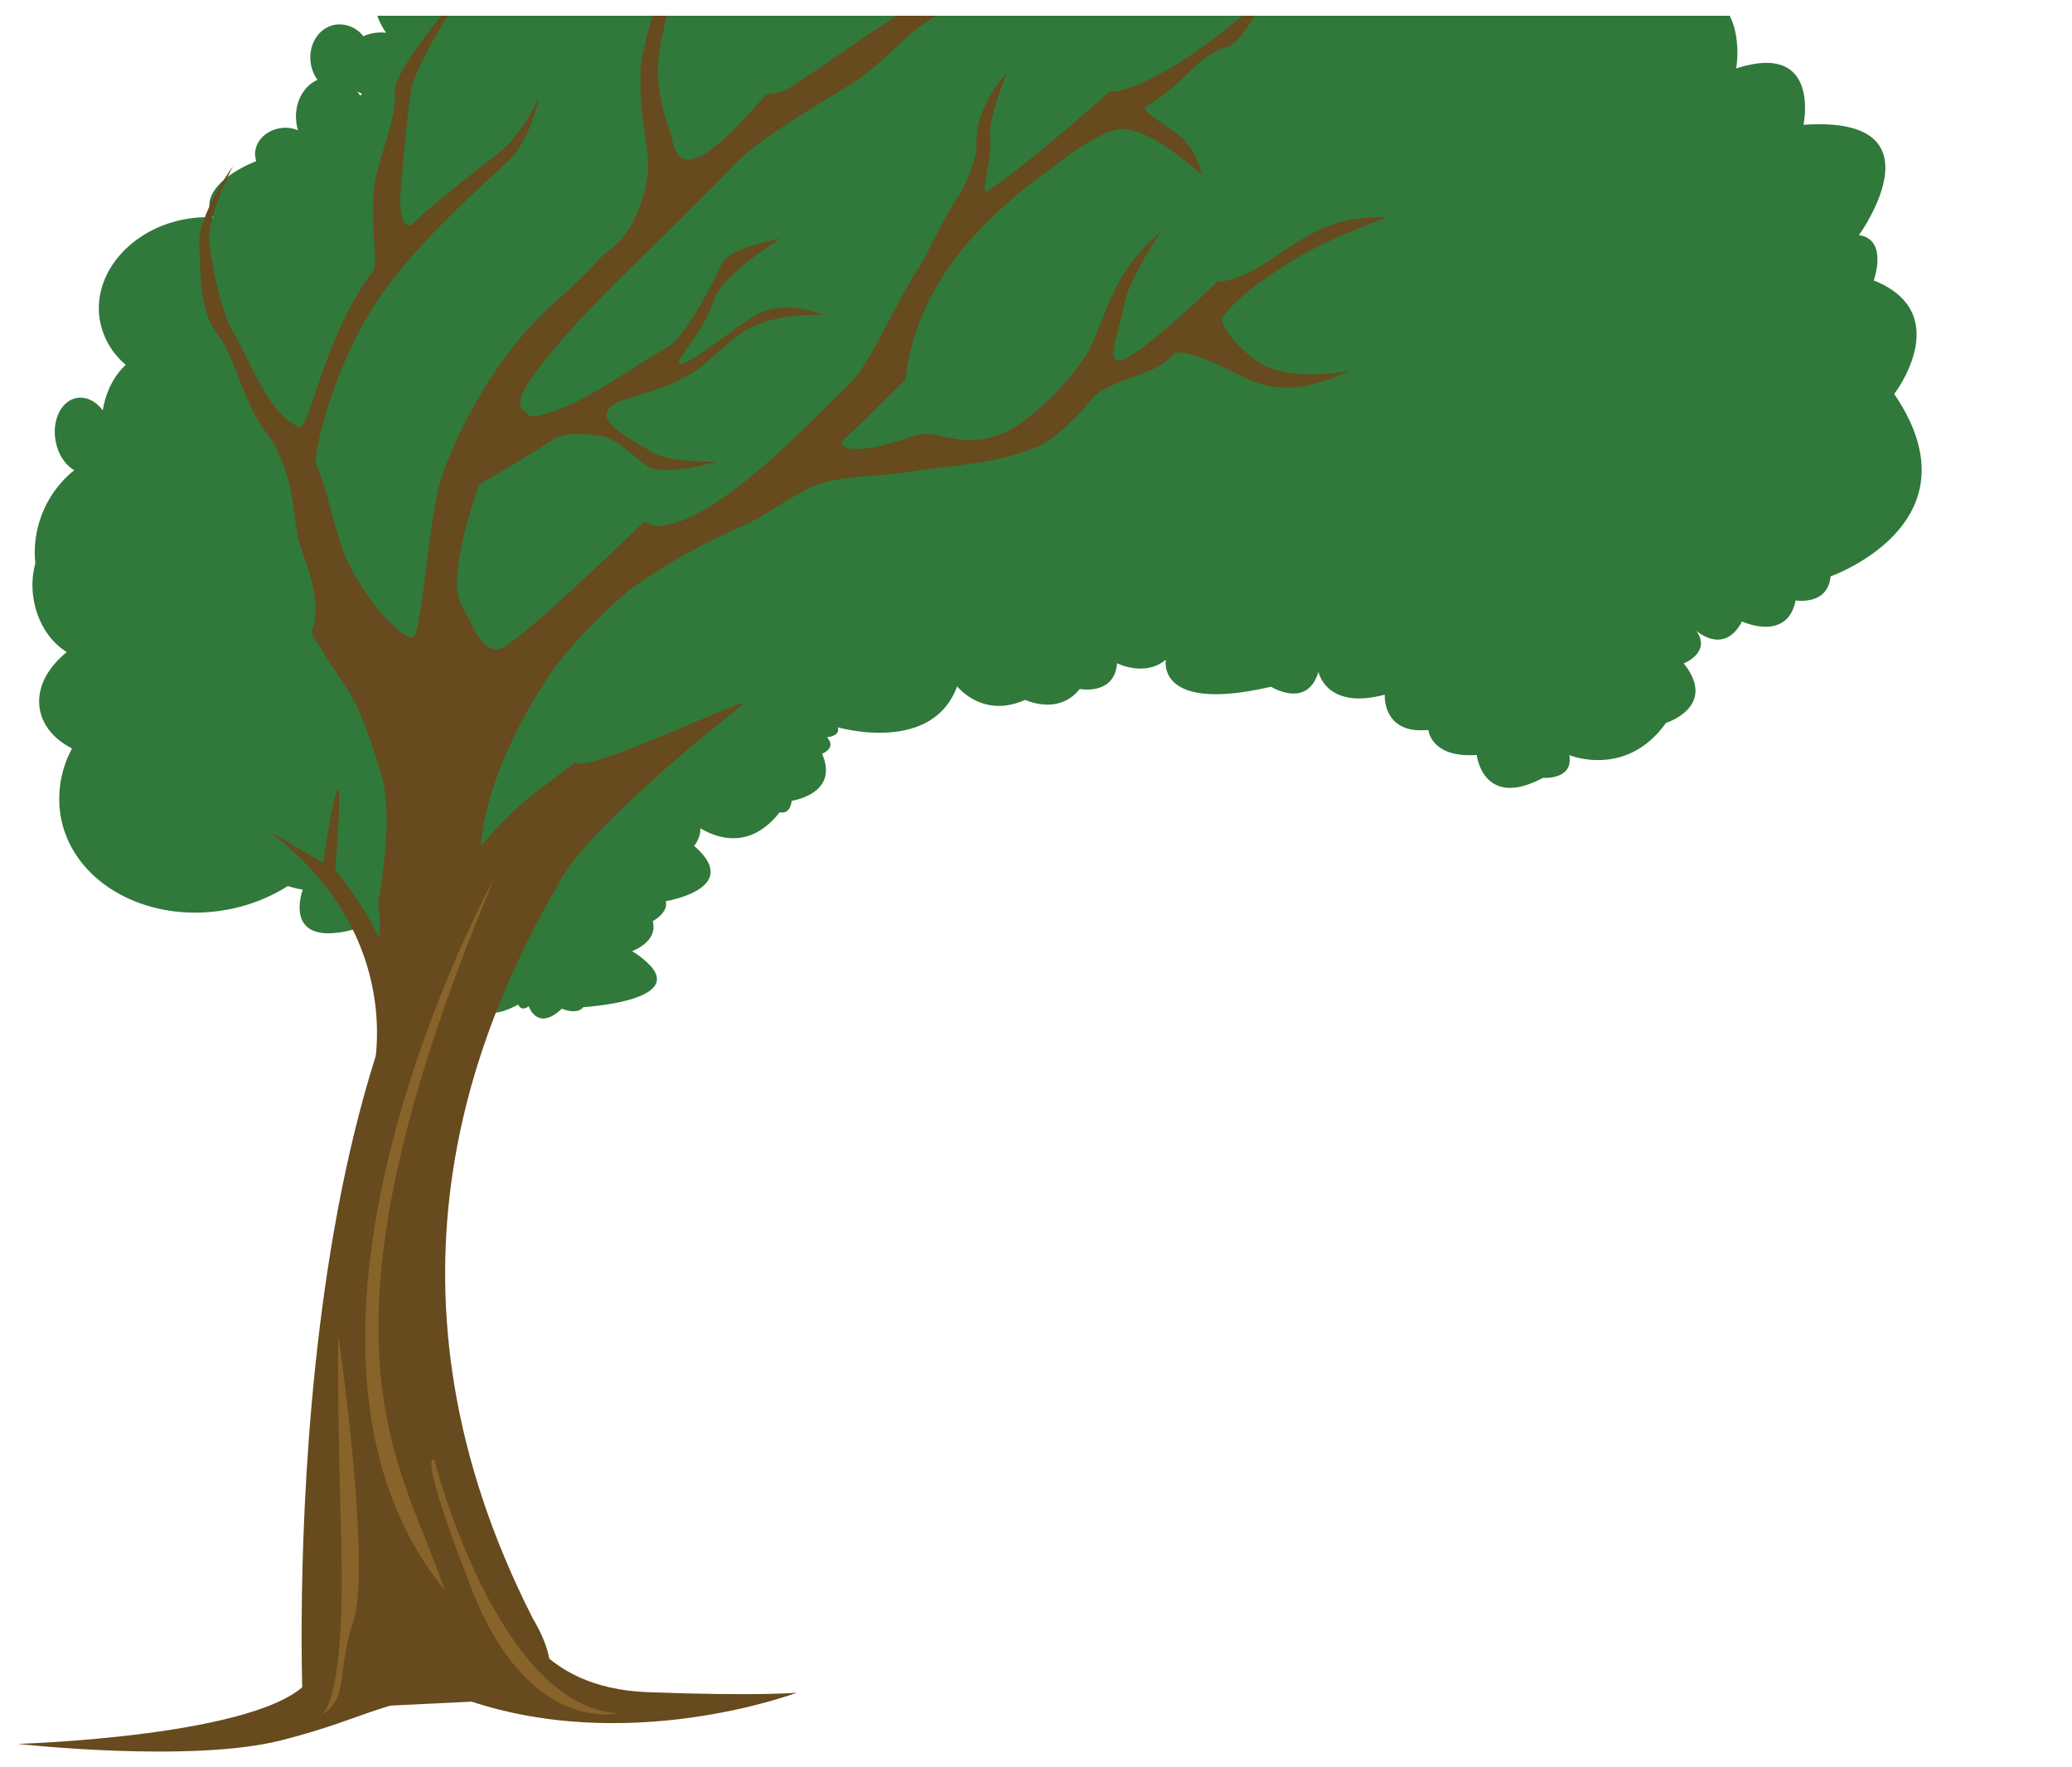 <svg id="b18794f2-ddb6-4e28-a52e-760509eb0aa3" data-name="Layer 1" xmlns="http://www.w3.org/2000/svg" xmlns:xlink="http://www.w3.org/1999/xlink" width="900.05" height="767.69" viewBox="0 0 900.05 767.69">
  <defs>
    <style>
      .fb9d698f-5d00-4add-b7d3-2a01e8d89fa5 {
        fill: none;
      }

      .b85ea53c-0c4c-4c4d-a213-2b9e9712633c {
        clip-path: url(#fda3e9be-a70c-4276-aaff-f8544159613a);
      }

      .efe5ee58-c67a-44dd-9443-a44b23f0b031 {
        fill: #31783b;
      }

      .a37404bd-fa04-4137-a26f-3213dbf3700c {
        fill: #674a1d;
      }

      .aafa257b-be02-4e88-b814-b610996a0f20 {
        fill: #88632a;
      }
    </style>
    <clipPath id="fda3e9be-a70c-4276-aaff-f8544159613a">
      <rect class="fb9d698f-5d00-4add-b7d3-2a01e8d89fa5" x="8.03" y="6.85" width="884" height="754"/>
    </clipPath>
  </defs>
  <g class="b85ea53c-0c4c-4c4d-a213-2b9e9712633c">
    <g>
      <path class="efe5ee58-c67a-44dd-9443-a44b23f0b031" d="M822.82,171.14s26.95-35-8.89-49.33c0,0,6.43-17.82-6.44-19.68,0,0,37.91-52.13-24.08-47.92,0,0,7.74-36.44-29.24-24.48,0,0,7.32-40.19-32.87-34.87,0,0,12.58-30.28-11.29-40.24,0,0,6.15-41.19-26.87-45.82,0,0,17.65-36.63-24.6-52.57,1.24-2.6,2.48-5.16,3.62-7.77-.7-.11-1.39-.23-2.1-.29,1.3-2.16.92-4.76-3.79-7.53h0c.22-.27,35.09-44.4-11.17-55.26.1-.3.2-.57.28-.82a8.46,8.46,0,0,0-1,.64,100.57,100.57,0,0,0-17.74-2.1,16.21,16.21,0,0,1,2.45-2.72A19.22,19.22,0,0,1,625.3-217q-3.63-.1-7.63,0a9.36,9.36,0,0,1-2.58-3.2,7.71,7.71,0,0,1-.38-.85,35.21,35.21,0,0,0-3.84,5.54,11.24,11.24,0,0,0-1.09-5.61c-2.93,4-4.93,9.3-8.23,13.51-4.57,5.84-8.55,2.22-7.47-3.77.39-2.18.85-4.38,1.34-6.58l-.24.06c-2.37,1-5.1,5-7.41,10.29-.89-3.69-2.7-5.3-5.14-3.86s-5,5.65-6.9,11a5.6,5.6,0,0,0-2.45-3.09,63.35,63.35,0,0,1-2.13,11.41c-1.88,6.9-8.59,11.3-10.62,8.1-1.44-2.27-2.32-5.49-3.2-8.7-.12.1-.23.16-.35.27-2.46,2.19-4.44,6.69-5.52,11.89a6.06,6.06,0,0,0-1.35-1c-2.36,3.73-6,6-7.89,5l-.21-.14a28,28,0,0,0-2.33,8.54,5.16,5.16,0,0,0-5.55,0,118.67,118.67,0,0,1-6.06,15.64c-3.22,6.61-8.76,8.89-10.24,4.32a39.92,39.92,0,0,1-1.38-9.82c-1.3,1.3-2.63,2.57-4.1,3.79-5.79,4.83-7.65-2.65-4.48-9.8.88-2,1.84-3.92,2.86-5.82-.83-.94-1.35-2.59-1.34-5.25,0-.3,0-.61,0-.92-2.81,4.06-5.69,8-8.77,11.65-3.73,4.41-7.85,3.38-7.75-1.39.15-6.42,2.3-12.6,5.39-18.69-1.16-.58-1.87-2-1.78-4A35.16,35.16,0,0,1,500-201.12c-1.38-.16-3.62,1.48-6.17,4.3,1.2-4.27,1.3-7.35-.13-7.91s-4,1.53-6.92,5.15c.8-3.74.7-6.37-.52-7a20.72,20.72,0,0,1-1.95,3.38,74.87,74.87,0,0,1-15.94,22.32c-6.94,6.83-10.58-.85-4.07-10.23a52.64,52.64,0,0,0,3.81-6.41c-2.81,2.92-5.85,3.53-7,1.5a11.92,11.92,0,0,1-4.17.61c-1.86,2.34-3.83,3.5-5.4,3.55a23.84,23.84,0,0,1-3.82,5.16c-.39,1.85-.72,3.54-1.05,4.91-2.56,11-14,15.79-11.9,5.22.25-1.28.49-2.51.72-3.73-2.72,2.09-5.36,2.36-5.75-.58-1.16-.81-2.57-.67-4.09.64a14,14,0,0,0-3.26,4.71c-1.09,3.36-2.14,6.71-3.24,10.08-2.74,8.5-9.78,10.5-11.34,6.76-.28-.69-.52-1.43-.77-2.15a5.41,5.41,0,0,0-1.27.64c-1.15,5.45-2.45,11.12-6.14,16.24-3.24,4.5-5.55,5.83-7.57,6.09a16.85,16.85,0,0,1-4.5,9.66,41.93,41.93,0,0,1-6.94,6.07c-2.91,11.45-12.14,24.58-20.7,27.47-3.13,1.06-4.56-1.23-4.4-4.5a30.35,30.35,0,0,0-2.56,4.38c-.25,1.38-.54,2.78-.89,4.23-1.77,7.2-8,13.71-11.12,10.14-.61-.67-10.64,9-13.17,8.78-3.75-.36-4.59-4-4.52-8.64-2,1.71-4.11,2.2-5.52.6l-.18-.23a30.27,30.27,0,0,0,2.36-8.38,28.83,28.83,0,0,0,9-.18c12.05-2.12,20.56-11,19-19.9a14,14,0,0,0-7-9.46,14,14,0,0,0,3-11.43,13.62,13.62,0,0,0-14-11.46c-3.08-6.17-8.19-10-13.2-9.08-6.82,1.2-10.87,10.57-9.05,20.93a29,29,0,0,0,1.13,4.34,11.09,11.09,0,0,0-8.4-2,11,11,0,0,0-6.86,4.25,23.62,23.62,0,0,0-4.33.34c-14,2.47-23.19,17.2-20.43,32.9.08.45.17.91.27,1.36-.16.28-.33.57-.49.87a28.44,28.44,0,0,0-2.87.35A26.57,26.57,0,0,0,250-77.53l-.43,0a13.67,13.67,0,0,1,1.75-7.37,5.37,5.37,0,0,0-.93.42c-2,1.19-4.16,4.07-6,7.81a25.25,25.25,0,0,0-2.81,1c-1.29-1.22-2.94-1.31-4.8,0a13.9,13.9,0,0,0-3.52,4.14c-14.29,1.83-26,11.83-28.12,25.41a28,28,0,0,0-.22,6.7,16.28,16.28,0,0,0-6,5.72c-.28-.42-.55-.83-.84-1.22l-.35.6a18.27,18.27,0,0,1-4.18,5.1,21.52,21.52,0,0,0-12-1.34c-13.24,2.33-21.79,16.67-19.08,32a31.49,31.49,0,0,0,5.26,12.8,18.74,18.74,0,0,0-9.9,1.51,13,13,0,0,0-12.29-5c-7.23,1.27-11.92,8.94-10.48,17.13a16.68,16.68,0,0,0,2.85,6.82c-6.62,2.92-10.56,11-9,19.67a20.5,20.5,0,0,0,.54,2.25,13.93,13.93,0,0,0-8-.9c-6.82,1.2-11.52,6.88-10.5,12.68A8.53,8.53,0,0,0,111.3,70C98.14,75.3,89.78,83.29,91.07,90.62a9.14,9.14,0,0,0,1.66,3.8,52.73,52.73,0,0,0-11.94.73c-24.18,4.25-40.92,24-37.38,44.13a32.67,32.67,0,0,0,11.23,19.19c-5.12,4.71-8.68,11.72-10,19.8-2.94-3.93-7.11-6.12-11.27-5.39-6.69,1.17-10.82,9.47-9.23,18.52,1,5.84,4.19,10.56,8.1,12.86a46,46,0,0,0-16.9,40.49,36.2,36.2,0,0,0-.67,15.87C16.41,270.74,22,279,29.05,283.25c-8.62,6.9-13.32,15.94-11.75,24.87,1.28,7.26,6.48,13.17,14,17a45.9,45.9,0,0,0-4.93,29.49c5,28.53,37.1,46.73,71.65,40.66a74.46,74.46,0,0,0,27-10.38,43.66,43.66,0,0,0,6.51,1.56s-10.43,27.59,26,16.2c0,0,3.71,14.68,18.37,12.11,1.79,1.79,4.27,1.75,7.49-2a5,5,0,0,1,1.27-1.07h0s1.82,5.73,6.76,2.1c0,0-2.93,17.29,8.64,18a3.7,3.7,0,0,0,1,0,21.13,21.13,0,0,0,6.73-1.43s-2.16,16.6,17.3,6c0,0,1.15,3.27,4.61.74,0,0,3.63,11.22,14.33,1.06,0,0,6.6,2.89,9.37-.68,0,0,42.2-2.39,29.61-17.43h0a37.28,37.28,0,0,0-8.47-6.9s11.45-3.94,9-13c0,0,7-3.76,5.63-8.68,0,0,33.83-5.5,12.37-24,0,0,3-3.85,2.67-7.68,8.62,5.07,22.21,8.66,34.53-7,0,0,4.36,1.56,5.16-4.93,0,0,20.84-2.95,13.2-20.44,0,0,6.47-2.46,2.12-7.16,0,0,6-.44,4.7-4.35,0,0,40.95,12,51.84-17.8,0,0,11.07,14.25,29.51,5.9,0,0,14.54,7,23.73-4.72,0,0,15.24,2.91,16.23-11.2,0,0,12,6.15,21.22-1.53,0,0-4.6,23.39,45.69,11.74,0,0,15.75,9.89,20.58-6.5,0,0,3.22,16.81,28.8,9.95,0,0-1.17,17.41,18.94,15.31,0,0,1.1,12.32,21,10.88,0,0,2.72,23.86,28.79,9.95,0,0,13.35,1,11.44-9.88,0,0,24.68,10.27,42-14,0,0,22.64-7.06,7.7-25.83,0,0,12.15-4.68,5.44-14.23,0,0,12,11,19.87-4,0,0,19.61,9.18,23.3-9.13,0,0,14,2.37,15.17-10.43C795.32,250.29,861,227.27,822.82,171.14ZM156.45,41.53a19.78,19.78,0,0,0-1.3-1.81,15.49,15.49,0,0,0,2.14,1Q156.87,41.16,156.45,41.53Z"/>
      <g>
        <path class="a37404bd-fa04-4137-a26f-3213dbf3700c" d="M223.18,698.57s9.3,34.68,58.22,36.49,64.78.21,64.78.21-74.33,28.18-145.91,2.31c-30.84-1.46-39,8.55-78.33,18.45s-114.19,1.5-114.19,1.5,107.41-3.2,126.46-27.64S223.18,698.57,223.18,698.57Z"/>
        <g>
          <path class="a37404bd-fa04-4137-a26f-3213dbf3700c" d="M520.32-167.44c-14.07,3.37-17,5.29-15.59,2.72,1.93-3.48,11.6-11.58,17.62-20.37,6.29-9.19,11.65-17.43,14.18-21.78,3.51-6,.16-11.9,11.49-19.25,12.32-8,38.55-16.81,38.55-16.81a115.4,115.4,0,0,0-25.65,6.27c-10.91,4.23-22,4.36-24.44,16-.46,2.18-10.15,21.28-20.38,34.53-6.52,8.43-15.36,14.89-18.06,15.43-5.36,1.07-7.46-11.82-12.5-24.89-4.16-10.79-26.3-19-26.3-19s14.13,8,19.1,19.59c5.53,12.88,10,23.42,10,30-.1,17.26-16,31.31-18.35,34.8-5.5,8.05-17.86,15.46-23.63,24-11.14,16.41-15.9,34.3-26.82,50.36-.86,1.28-7.46,12.66-12.68,10.73-8.18-3-15.73-21.21-13.67-28,3.72-12.26,2.8-39,2.8-39s-8.2,31.92-9.08,41.4c-1,10.52,7.52,19.33,12.61,29.25,6.67,13-2.32,20.86-.54,27.64,3.93,15-17.83,25.9-22.08,28.92-5.81,4.13-31.14,21.51-34.68,23.52S332.9,41,332.9,41s-15.27,17.47-20.79,21.4c-2.85,2-16.61,15.29-20-1.22-1.17-5.75-7-16.84-6.18-34.18.67-14.1,12.56-53,21.3-63.54C311-41,322.12-58.67,333.62-61.08c8.33-1.75,29-10.25,29-10.25s-21.83,4.49-30.55,4.54c-7,0-21.53,16.49-22.25,11.88-1.92-12.18,11.79-38.51,21.11-51.64,12.84-18.1,35.44-24.52,49.05-33.2,10.4-6.63,29.49-31.07,29.49-31.07s-10.77,11.26-33.36,25.39c-16.09,10.06-40.84,24.77-39.5,15.52,3.69-25.49,9.72-28.94,13.63-38.17s6.33-37.75,10.22-47.13c8.21-19.83,24.3-37,24.3-37s-16.38,15.78-22.93,24.14c-7.55,9.64-12.41,40.74-18.17,57.45-5.4,15.62-9.24,16.8-14.47,30.45-1.6,4.19-3.38,4.69-3.38,4.69s3.29,8.65.3,17.63C320.16-100,303.27-66.1,302.52-55.22c-.74,10.63-7.1-1.24-11.46,1.17-2.54,1.41-11.5-8.76-18.84-16.5-8.86-9.34-5.83-28.77-5.83-28.77s-5.17,8.89-2.33,23.92c2.75,14.5,29.58,28.92,31,31.69,2.79,5.58-4.59,10.3-4.31,13.06,1.4,13.54-12,48.32-12.47,60.93-.86,25.6,5.59,35.91,2.33,50.16-5.4,23.65-16.45,28.06-19.41,31.21a255.91,255.91,0,0,1-18.79,18.47c-33.34,28.73-49.88,73.13-51.61,80.72-5.69,24.92-7.68,64.62-11.51,66-2.84,1-16.43-9.72-27.77-31.94-5.86-11.49-8.72-31-14.22-43.14-1.5-3.31,7.5-45.5,30.17-76.27,16.51-22.41,38.46-41.66,53.12-55.39,10-9.38,13.47-27.62,13.47-27.62s-6.74,15.36-17.1,23.62c-11.3,9-31.14,24.3-36.74,30.33-3.59,3.86-7.32-.06-6.12-14.38.85-10.26,3.18-37.38,4.81-44.19C182.27,23.66,205-9.38,205-9.38s-34.36,39.66-33.46,48.84c1.18,12-8.25,31.64-9.09,42.59-1.5,19.6,2.07,32.38-.6,36-21.74,29.13-27.25,68.88-31.76,67.38C117,181,108,155.37,100.71,143.24c-4.65-7.75-9.5-31.83-9.84-38.82C90.31,93,101.19,72.16,101.19,72.16s-15.44,21.37-14.6,34.48c.64,10-.3,27.84,7.57,38S106.32,175.81,115,187c13.53,17.35,12.32,39.8,14.78,47.87,2.67,8.77,10.91,27.13,5.53,39.64,15.12,27.76,17.55,19.91,30.23,61.52,4.48,14.69,2.05,36.38-1.32,57.21A41.57,41.57,0,0,1,165,404a532.81,532.81,0,0,0,.32,61c8.94-3.74,17.62-8.76,25.55-12.71a38.92,38.92,0,0,1,18.41-3.61c-4.29-30.68-3.68-45-.22-82.88,1.84-20.21,12.09-45.66,28.57-71.1,11.55-17.84,35.79-38.52,35.79-38.52s22.36-16.41,48.63-27.45c8.52-3.59,20.63-12.65,30.45-17.1,11.91-5.41,25.65-4,44.48-7,17.79-2.81,36.64-3,54.72-11.1,5.28-2.37,15.32-11.12,22-19.59,7.37-9.36,28.72-10.77,35.19-19.39,3.3-4.4,17.65,2.4,31.58,9.43a41.54,41.54,0,0,0,26.13,3.67c9.52-1.68,19.81-6.65,19.81-6.65s-26.82,5.81-40.76-4.34c-9.76-7.1-16.55-16.49-14.39-19.31,7.19-9.38,21.82-19.14,32.48-25.49,16.26-9.7,38.92-17.44,38.92-17.44s-15.2-1-27.73,4.59c-10.83,4.8-22.09,13.66-29.47,17.77-10.53,5.86-16.68,5.62-16.68,5.62s-28.58,28-40.52,33.67c-9,4.25-2-12.45,0-23.62,2.12-11.7,15.95-31.7,15.95-31.7a81.42,81.42,0,0,0-17,19.69c-6.6,11-10.35,25.78-15.86,34.42-10.07,15.78-26.9,29.48-34.28,32.71-21.66,9.49-27.48-2.86-42.31,2.43-26.13,9.31-30.56,3.25-29,1.76,9.33-8.79,27.68-27,27.68-27s1-33.57,33.24-66.16a208.19,208.19,0,0,1,28.62-24.46c4.7-3.29,16-13.11,28-17.41,13.75-4.9,38.89,19.54,38.89,19.54s-2.51-11.5-9.83-17.28c-8.28-6.55-17.63-11-14.2-13.06C516.1,35.44,518.43,25.07,533,20.4c7.86-2.52,17.36-23.76,20.74-31.89A54.3,54.3,0,0,1,539.81,6.75c-9.76,8.33-23.27,18.23-32.62,23.53-20.25,11.5-25,9.37-25,9.37S446.76,71.41,428.92,83c-3.54,2.3,2.3-14.45,1.21-23.51-.95-7.86,7.25-28,7.25-28S423,47.13,424.22,62.89c.31,3.85-3.06,14.46-7.56,21.7-9.83,15.83-13.52,25.24-16.57,30.06-13.37,21.17-22.46,44-31.16,52.27-15.61,14.88-46.24,48-71.1,58.59-14.19,6.06-17.75.83-17.75.83s-55.74,54.3-63,55.5c-8.13,1.35-10.67-8.58-16.67-19.18-7-12.38,7.81-52.27,7.81-52.27s14.83-8.46,31.58-19.14c3-1.92,7.7-4.29,22.18-1.63,6.21,1.14,12.51,8.18,19.18,12.77,7,4.84,30.68-1.93,30.68-1.93s-21.17,1-29.52-4.53c-6.93-4.63-27.06-13.74-15.17-20.57C272.68,172.18,284.6,171,299,163c7.93-4.43,17.64-15.24,25-19.53,14.26-8.32,33.68-6.48,33.68-6.48s-16.3-7.7-29.77.09c-7.32,4.23-29.49,22.44-32.82,20.95-2.44-1.08,10.9-14.09,15-27.53,3.51-11.42,29-26.88,29-26.88s-22.33,4.08-25.42,10.62c-5.2,11-16.24,33-24.78,37.26-5.78,2.9-24.93,16-35.38,21.42-16,8.24-23.5,8.66-24.08,7.32-1.65-3.81-15-1,24.17-43.18,13.62-14.67,47.15-46.38,66.07-66.31,7.5-7.91,26.12-19.67,48.26-33.14,16.93-10.29,25.62-24,39.66-31.19C426-3,428.05-11.84,441.63-10.72c7.65.63,23.61-10.42,40.45-15.25,12.55-3.59,28-1.27,28-1.27S487.37-34,479.73-32.51c-6.61,1.29-25.76,18.62-42.44,15.77-3.88-.66-20,7-23.09,6.24-3.85-.95,2.82-22.7,23.32-54.65,6.62-10.33,7.82-24.34,17.34-36.4,8.26-10.47,29.7-30.5,35.05-39.93,2.51-4.42,3.44-12.73,29.51-19.12,6.08-1.49,23-10,34.35-14,10.79-3.8,14.26-12.13,14.26-12.13s-15.6,8.74-26.85,11.46C531.38-172.89,527.47-169.16,520.32-167.44Z"/>
          <path class="a37404bd-fa04-4137-a26f-3213dbf3700c" d="M231.47,703.08c-72.07-141.71-26.54-254,11.14-319.25,9.51-19.55,55.52-58.65,79.89-77.62,8.66-6.75-70.83,31.58-72.25,24.72-5.23,3.94-10.76,8.11-16.81,12.69-116.19,88-101.86,399.08-101.86,399.08l104.13-5S245.88,727.16,231.47,703.08Z"/>
          <path class="a37404bd-fa04-4137-a26f-3213dbf3700c" d="M145.66,377.86q2.61-34.74,1.16-34.91t-6.53,31.84l-25-14.56c6.11,4.17,41.57,29.2,47.61,75.28,3.6,27.43-5,49.15-9.52,58.83,24.31-10.17,16.89-31.53,16.89-31.53S188.39,431.33,145.66,377.86Z"/>
          <path class="aafa257b-be02-4e88-b814-b610996a0f20" d="M214.8,381.3S104.4,581.69,193.12,690.68C174.47,634.36,129.28,584.77,214.8,381.3Z"/>
          <path class="aafa257b-be02-4e88-b814-b610996a0f20" d="M138,746s12.29.83,10.21-76.55S147,580.13,147,580.13s14.48,100,6.52,124S152.55,737.86,138,746Z"/>
          <path class="aafa257b-be02-4e88-b814-b610996a0f20" d="M268.7,744.27s-39.08,9.45-63.72-53.74-16.27-56.34-16.27-56.34S215.82,741.21,268.7,744.27Z"/>
        </g>
      </g>
    </g>
  </g>
</svg>
